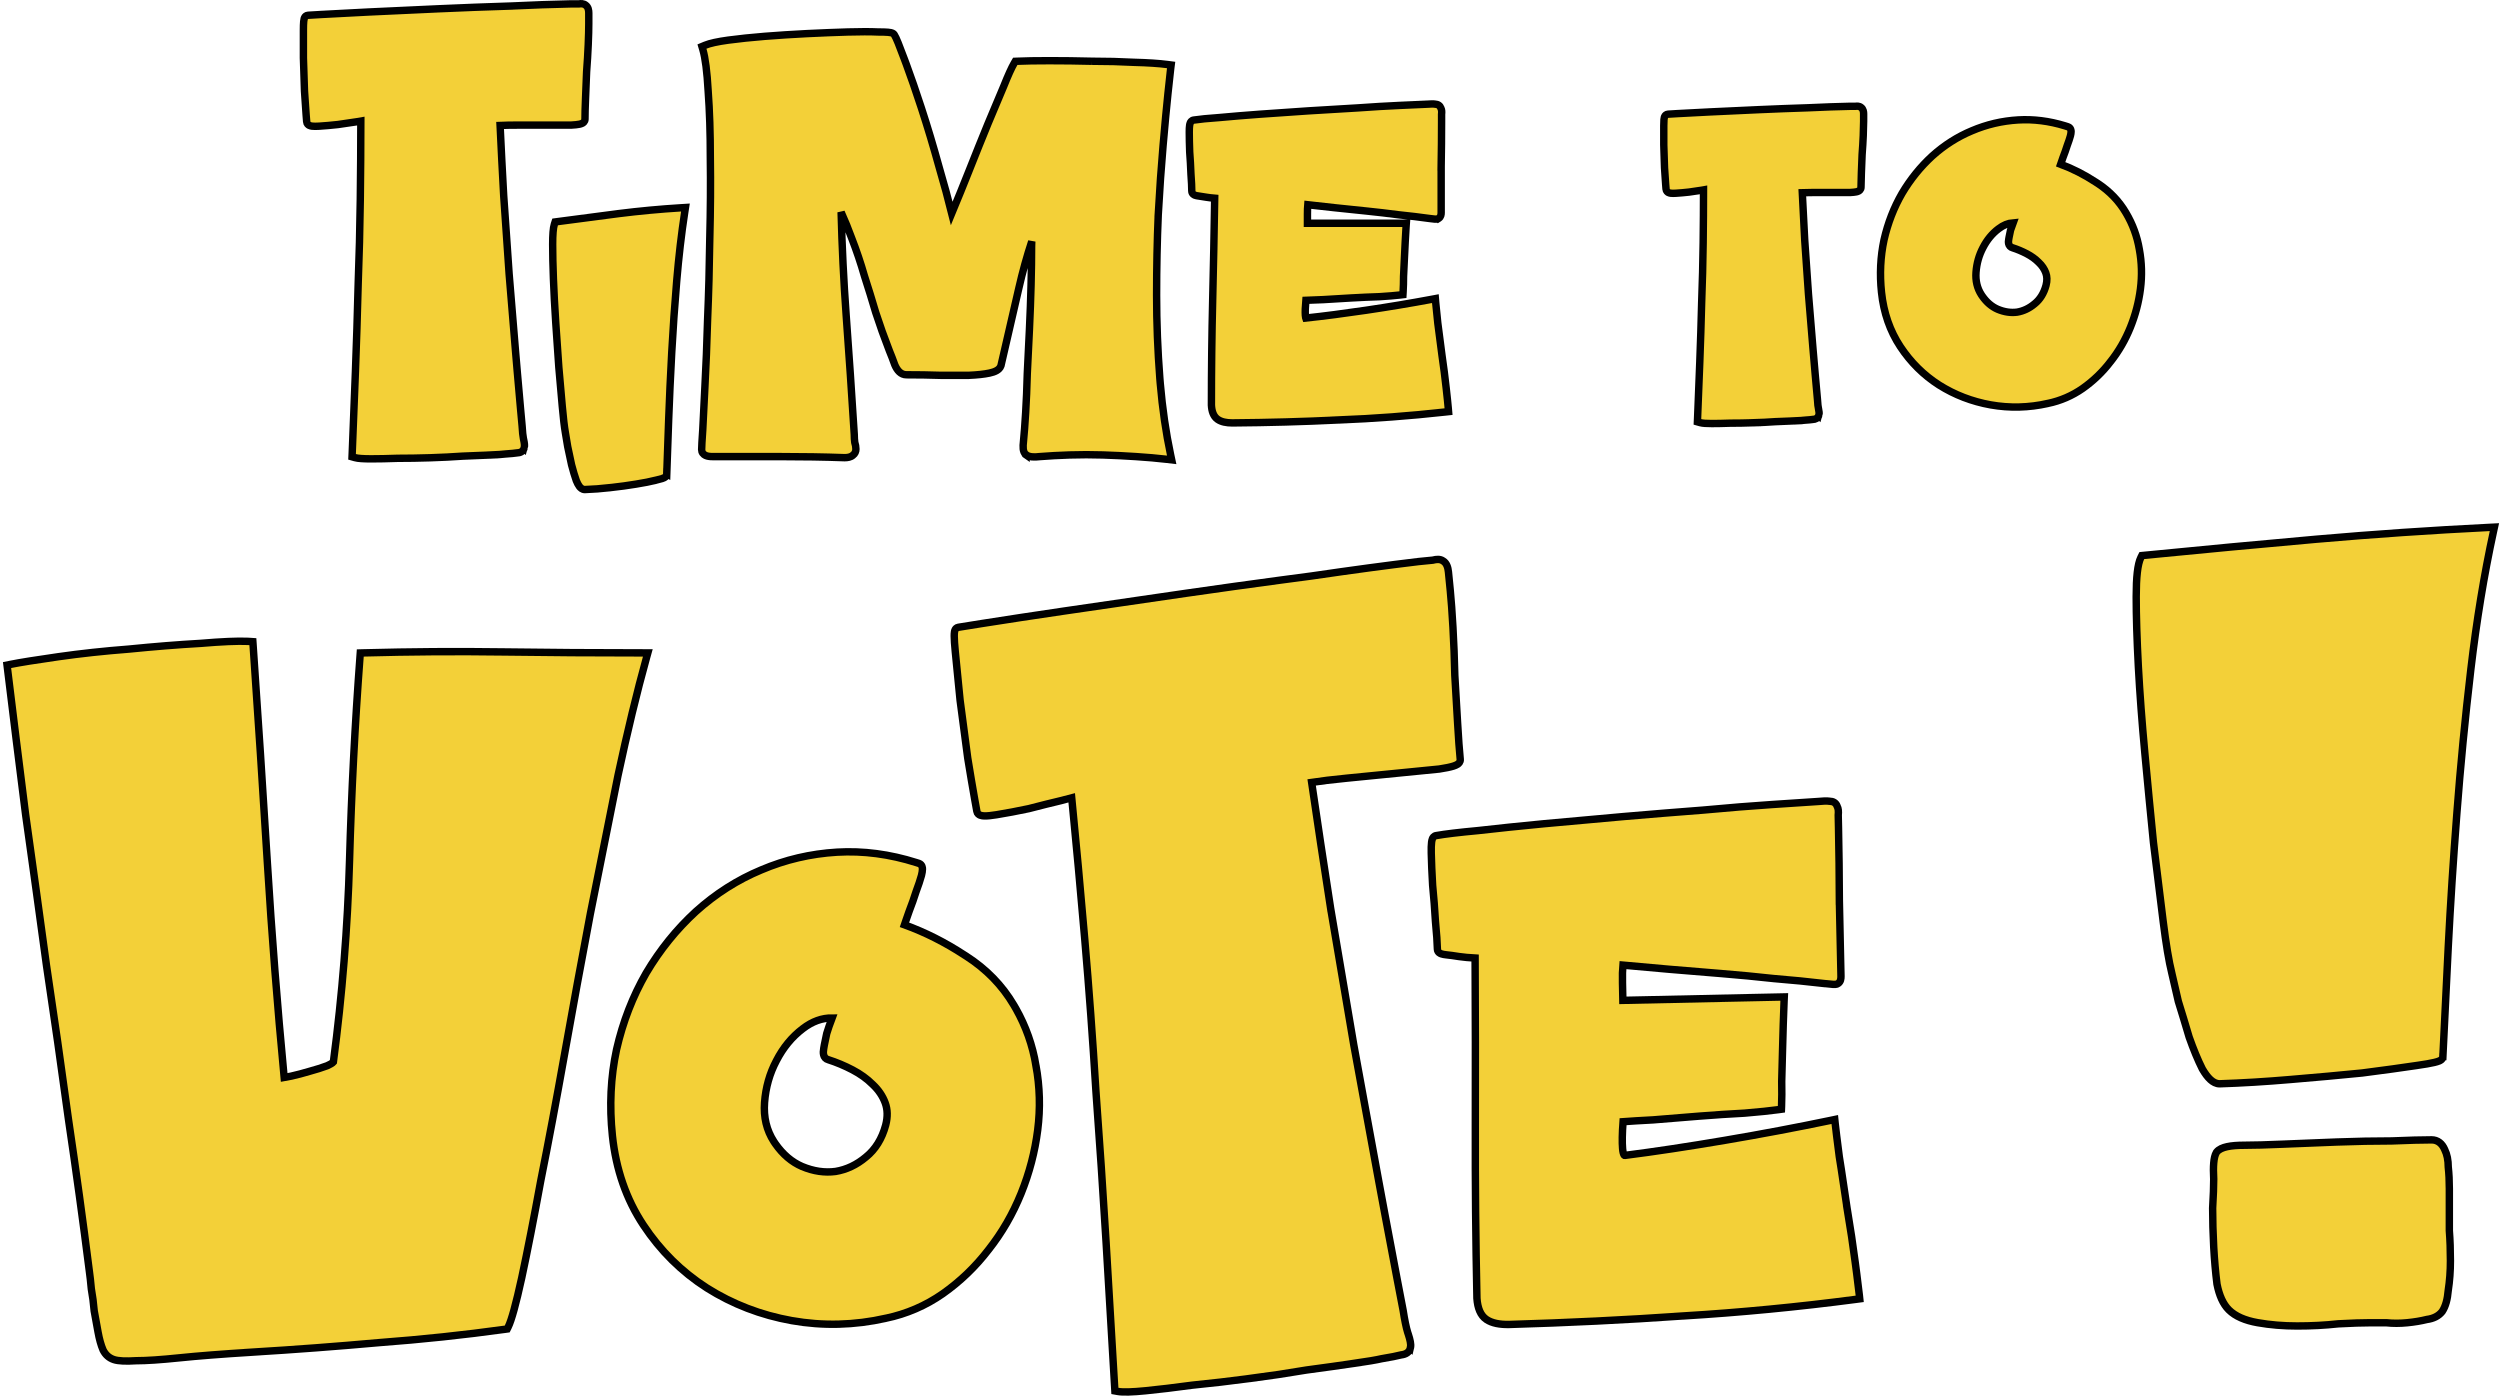 <svg width="673" height="377" viewBox="0 0 673 377" fill="none" xmlns="http://www.w3.org/2000/svg">
<path d="M384.301 28.042C385.154 27.971 385.883 27.957 386.404 28.046C386.687 28.061 387.002 28.128 387.29 28.319C387.586 28.517 387.775 28.791 387.88 29.085C388.018 29.35 388.074 29.631 388.097 29.876C388.122 30.155 388.109 30.458 388.073 30.773V32.863C388.073 36.615 388.035 40.627 387.96 44.9H387.961V57.275C387.961 57.514 387.938 57.785 387.853 58.041C387.775 58.275 387.613 58.578 387.291 58.78C387.264 58.799 387.235 58.813 387.209 58.828C387.2 58.833 387.192 58.839 387.183 58.844L387.182 58.843C387.059 58.907 386.956 58.936 386.916 58.945C386.812 58.97 386.715 58.979 386.646 58.983C386.505 58.992 386.346 58.986 386.19 58.976C385.872 58.954 385.441 58.903 384.91 58.827C382.223 58.454 379.423 58.118 376.509 57.819L376.495 57.818L376.48 57.816C373.64 57.443 370.762 57.106 367.847 56.807C364.921 56.507 362.033 56.207 359.183 55.907C356.692 55.645 354.315 55.38 352.052 55.117C351.993 55.776 351.962 56.604 351.962 57.612V60.1H378.58L378.509 61.166C378.434 62.284 378.36 63.591 378.285 65.087C378.21 66.586 378.135 68.122 378.06 69.696C377.985 71.266 377.91 72.836 377.835 74.405C377.834 75.909 377.798 77.27 377.722 78.486L377.67 79.319L376.841 79.417C375.538 79.57 373.679 79.722 371.273 79.872L371.258 79.873H371.242C368.852 79.948 366.348 80.059 363.731 80.209C361.108 80.359 358.597 80.509 356.199 80.659L356.184 80.66H356.168C354.266 80.72 352.723 80.779 351.537 80.838C351.38 82.577 351.337 83.92 351.397 84.886C351.414 85.147 351.444 85.349 351.479 85.501C351.49 85.547 351.503 85.585 351.514 85.618C356.394 85.097 361.823 84.395 367.803 83.509C373.866 82.611 379.703 81.638 385.314 80.591L386.402 80.388L386.494 81.49C386.568 82.375 386.754 84.198 387.054 86.971C387.428 89.663 387.801 92.54 388.175 95.603C388.626 98.688 389.003 101.624 389.305 104.412L389.671 107.794C389.765 108.699 389.831 109.381 389.869 109.839L389.95 110.81L388.982 110.916C379.437 111.968 369.891 112.682 360.346 113.058L360.347 113.059C350.884 113.509 341.346 113.772 331.733 113.847H331.726C330.14 113.847 328.772 113.575 327.777 112.879C326.649 112.089 326.196 110.685 326.115 109.072L326.113 109.047V109.022C326.113 99.565 326.226 90.144 326.451 80.762C326.669 71.699 326.85 62.567 326.997 53.364C326.156 53.293 325.389 53.201 324.699 53.086L324.692 53.085L324.685 53.084C323.872 52.936 323.179 52.827 322.603 52.755C322.281 52.715 321.962 52.657 321.7 52.559C321.573 52.511 321.39 52.429 321.224 52.283C321.045 52.127 320.826 51.838 320.826 51.425C320.826 50.413 320.754 48.905 320.604 46.887L320.603 46.868L320.602 46.85C320.527 44.838 320.416 42.864 320.267 40.928L320.266 40.907L320.265 40.888C320.189 38.855 320.151 37.079 320.151 35.563C320.151 34.802 320.179 34.179 320.247 33.728C320.279 33.512 320.331 33.264 320.43 33.044C320.491 32.907 320.756 32.376 321.379 32.319C322.851 32.09 325.159 31.863 328.279 31.641C331.506 31.341 335.144 31.041 339.189 30.741H339.19C343.318 30.441 347.67 30.141 352.247 29.841H352.248C356.896 29.541 361.282 29.278 365.406 29.053C369.612 28.752 373.407 28.527 376.792 28.377C380.148 28.228 382.651 28.117 384.301 28.042Z" fill="#F3D038" stroke="black" stroke-width="2"/>
<path d="M229.974 117.101C229.974 117.809 230.017 118.465 230.1 119.073C230.299 119.697 230.411 120.306 230.411 120.893C230.411 121.543 230.156 122.141 229.605 122.544C229.018 123.074 228.168 123.206 227.369 123.206H227.352L227.334 123.205C221.903 123.011 215.983 122.914 209.575 122.914H191.782C191.105 122.914 190.455 122.841 189.94 122.603C189.671 122.478 189.398 122.291 189.193 122.007C188.981 121.714 188.886 121.377 188.886 121.039C188.886 120.315 188.986 118.525 189.18 115.719C189.278 113.279 189.472 109.393 189.763 104.066C190.054 98.729 190.296 92.66 190.49 85.86L190.491 85.846C190.782 78.953 190.976 71.719 191.073 64.144L191.074 64.131C191.268 56.559 191.317 49.377 191.22 42.585V42.571C191.22 35.782 191.025 29.779 190.639 24.559L190.638 24.55V24.541C190.347 19.299 189.864 15.605 189.218 13.389L188.967 12.53L189.793 12.186C191.089 11.646 193.195 11.196 196.021 10.806L196.025 10.805C198.963 10.414 202.238 10.072 205.849 9.779H205.851C209.556 9.486 213.357 9.242 217.256 9.047H217.257C221.248 8.853 224.901 8.706 228.215 8.609C231.522 8.512 234.265 8.512 236.435 8.61C237.55 8.61 238.426 8.633 239.048 8.685C239.356 8.711 239.637 8.746 239.864 8.798C239.975 8.824 240.114 8.862 240.249 8.925C240.336 8.966 240.574 9.085 240.744 9.346C241.005 9.737 241.358 10.517 241.786 11.564C242.229 12.648 242.793 14.116 243.474 15.963L243.993 17.354C245.222 20.677 246.561 24.555 248.01 28.988C249.668 34.06 251.277 39.423 252.837 45.077C254.142 49.531 255.265 53.656 256.209 57.452C257.822 53.569 259.374 49.75 260.86 45.995C262.709 41.325 264.412 37.091 265.97 33.294L265.975 33.283C267.625 29.4 269.032 26.052 270.196 23.239C271.364 20.32 272.311 18.218 273.032 16.981L273.307 16.51L273.851 16.486C276.012 16.388 278.897 16.338 282.501 16.338C286.205 16.338 290.005 16.387 293.902 16.485H293.901C297.892 16.485 301.692 16.582 305.3 16.777C309.001 16.875 311.999 17.07 314.28 17.368L315.267 17.497L315.144 18.484C315.048 19.25 314.805 21.474 314.416 25.173C314.028 28.86 313.591 33.52 313.105 39.157V39.158C312.621 44.683 312.183 50.939 311.795 57.926L311.796 57.927C311.505 64.816 311.358 71.997 311.358 79.471C311.358 86.932 311.649 94.393 312.23 101.854L312.344 103.226C312.933 110.061 313.862 116.464 315.129 122.436L315.418 123.796L314.036 123.636C311.528 123.347 308.774 123.105 305.773 122.912H305.771C302.865 122.718 299.911 122.573 296.908 122.476C293.915 122.38 290.922 122.379 287.93 122.475L287.931 122.476C285.035 122.573 282.384 122.717 279.978 122.909C279.17 123.009 278.454 123.04 277.849 122.982C277.267 122.927 276.674 122.778 276.213 122.42V122.422C276.205 122.417 276.199 122.41 276.191 122.405C276.191 122.404 276.189 122.404 276.188 122.403V122.402C275.659 121.988 275.507 121.319 275.454 120.815C275.395 120.249 275.428 119.551 275.526 118.751C275.719 116.825 275.912 114.263 276.106 111.06C276.3 107.865 276.446 104.376 276.543 100.594V100.582L276.544 100.57C276.738 96.681 276.933 92.696 277.127 88.613C277.321 84.438 277.466 80.459 277.563 76.674C277.661 72.889 277.709 69.445 277.709 66.344V66.329L277.71 66.313C277.724 65.862 277.735 65.425 277.747 65.001C276.419 69.036 275.266 73.204 274.288 77.505L274.287 77.508C272.829 83.828 271.224 90.781 269.474 98.365L269.463 98.412L269.448 98.457C269.243 99.071 268.77 99.492 268.261 99.778C267.749 100.065 267.105 100.275 266.375 100.431C264.936 100.739 263.075 100.937 260.812 101.036L260.791 101.037H253.169L253.151 101.036C250.247 100.939 247.195 100.89 243.996 100.89C242.488 100.89 241.512 99.695 240.89 98.243L240.877 98.214L240.867 98.185C240.386 96.838 239.905 95.59 239.427 94.441L239.423 94.43L239.418 94.418C238.05 90.902 236.829 87.48 235.753 84.155L235.748 84.142L235.744 84.129C234.774 80.832 233.756 77.534 232.689 74.237L232.68 74.204C231.716 70.832 230.56 67.409 229.209 63.936L229.204 63.924L229.2 63.914C228.412 61.732 227.488 59.471 226.43 57.129C226.667 66.423 227.118 75.644 227.783 84.794C228.561 95.397 229.291 106.145 229.972 117.039L229.974 117.07V117.101Z" fill="#F3D038" stroke="black" stroke-width="2"/>
<path d="M184.334 57.089C183.443 62.917 182.722 69.092 182.173 75.613C181.623 82.145 181.176 88.573 180.832 94.897C180.488 101.227 180.213 107.246 180.007 112.954V112.955C179.8 118.6 179.628 123.488 179.49 127.618L179.488 127.617C179.475 128.051 179.208 128.311 179.128 128.383C179.015 128.485 178.896 128.553 178.819 128.594C178.657 128.679 178.461 128.752 178.265 128.817C177.86 128.952 177.284 129.107 176.554 129.281L176.553 129.28C175.14 129.633 173.358 129.982 171.214 130.328L171.213 130.327C169.128 130.674 166.839 130.988 164.348 131.264L164.347 131.263C161.915 131.541 159.617 131.716 157.453 131.786L157.437 131.787H157.421C156.727 131.787 156.252 131.309 155.98 130.955C155.679 130.56 155.407 130.029 155.153 129.412L155.144 129.387L155.135 129.364C154.71 128.16 154.289 126.755 153.871 125.152L153.864 125.128L153.859 125.103C153.516 123.454 153.172 121.838 152.828 120.258L152.823 120.233L152.819 120.21C152.545 118.562 152.338 117.324 152.2 116.498C151.917 114.872 151.639 112.497 151.363 109.391V109.389C151.088 106.223 150.778 102.712 150.434 98.857L150.433 98.848V98.84C150.157 94.982 149.881 90.986 149.605 86.853V86.852C149.33 82.645 149.122 78.745 148.984 75.154C148.846 71.565 148.777 68.453 148.777 65.82C148.777 64.497 148.812 63.384 148.884 62.487C148.954 61.608 149.065 60.872 149.242 60.34L149.438 59.749L150.056 59.665C155.636 58.907 161.148 58.184 166.591 57.495L166.592 57.494C172.121 56.803 177.685 56.285 183.283 55.939L184.521 55.863L184.334 57.089Z" fill="#F3D038" stroke="black" stroke-width="2"/>
<path d="M156.748 1.02C157.046 1.057 157.396 1.162 157.69 1.418C158.373 1.928 158.499 2.813 158.499 3.507V6.424C158.499 7.805 158.45 9.669 158.353 12.008C158.255 14.354 158.108 16.797 157.913 19.336C157.816 21.851 157.72 24.27 157.623 26.593C157.526 28.921 157.479 30.753 157.479 32.094C157.479 32.763 156.95 33.085 156.771 33.18C156.532 33.305 156.252 33.383 155.991 33.438C155.451 33.551 154.696 33.627 153.76 33.676L153.733 33.678H139.56C137.574 33.678 135.931 33.709 134.626 33.769C134.907 39.785 135.23 46.107 135.599 52.734L136.327 63.164C136.57 66.66 136.813 70.181 137.056 73.726L138.806 94.872L139.243 99.993C139.535 103.371 139.827 106.676 140.118 109.907L140.556 114.699L140.558 114.718L140.559 114.736C140.643 116.261 140.763 117.357 140.905 118.062L140.968 118.341L140.971 118.354L140.974 118.367C141.076 118.828 141.146 119.241 141.176 119.595C141.203 119.921 141.206 120.307 141.092 120.65L141.091 120.649C140.967 121.068 140.702 121.417 140.312 121.64C139.965 121.838 139.579 121.902 139.219 121.912C138.579 122.014 137.548 122.111 136.156 122.204C135.406 122.307 133.963 122.404 131.876 122.499L131.877 122.5C129.833 122.597 127.403 122.694 124.588 122.791C121.856 122.986 118.933 123.131 115.817 123.229C112.795 123.326 109.869 123.375 107.04 123.375C104.322 123.472 101.937 123.521 99.888 123.521C97.867 123.521 96.366 123.43 95.529 123.191L94.772 122.976L94.806 122.188C95.097 115.092 95.388 107.703 95.68 100.022C95.971 92.346 96.215 84.62 96.409 76.846V76.833C96.701 69.062 96.895 61.34 96.992 53.667C97.085 46.376 97.131 39.348 97.136 32.584C96.826 32.634 96.444 32.7 95.988 32.785L95.963 32.79L95.936 32.794C94.488 32.987 92.843 33.229 91.001 33.52L90.956 33.525C89.192 33.721 87.523 33.868 85.949 33.967C85.158 34.016 84.498 34.022 84.013 33.961C83.781 33.932 83.501 33.879 83.252 33.754C83.013 33.635 82.594 33.33 82.557 32.761L82.41 30.931C82.264 29.029 82.118 26.909 81.972 24.572L81.97 24.541C81.873 21.431 81.776 18.466 81.679 15.648L81.678 15.63V8.175C81.678 7.147 81.702 6.342 81.755 5.782C81.781 5.511 81.818 5.246 81.88 5.028C81.909 4.926 81.964 4.763 82.069 4.604C82.161 4.467 82.428 4.14 82.907 4.113L86.549 3.895C90.327 3.676 94.514 3.456 99.111 3.237H99.112C105.336 2.946 111.656 2.654 118.074 2.362H118.075C124.589 2.071 130.957 1.828 137.18 1.634V1.633C143.409 1.341 148.911 1.146 153.687 1.049H155.826C156.139 1.002 156.452 0.983 156.748 1.02Z" fill="#F3D038" stroke="black" stroke-width="2"/>
<path d="M543.282 32.285C547.429 32.041 551.623 32.57 555.858 33.862L556.705 34.13L556.71 34.131C557.11 34.265 557.328 34.57 557.429 34.821C557.52 35.048 557.535 35.273 557.535 35.435C557.535 35.765 557.463 36.152 557.363 36.552L557.361 36.563L557.358 36.573C557.16 37.298 556.868 38.169 556.49 39.179C556.171 40.199 555.791 41.276 555.35 42.412C555.116 43.073 554.908 43.674 554.724 44.213C557.939 45.407 561.068 46.999 564.11 48.987L564.753 49.399C567.919 51.495 570.437 54.118 572.291 57.268C574.117 60.333 575.326 63.63 575.915 67.151C576.565 70.659 576.662 74.199 576.208 77.769C575.756 81.323 574.85 84.781 573.494 88.138C572.137 91.499 570.357 94.572 568.157 97.357L568.158 97.358C566.016 100.149 563.516 102.552 560.658 104.565L560.654 104.568C557.831 106.537 554.712 107.883 551.304 108.604L551.303 108.603C546.136 109.764 540.994 109.894 535.884 108.989H535.881C530.84 108.084 526.21 106.304 521.999 103.648L521.993 103.644C517.837 100.982 514.364 97.54 511.578 93.328C508.77 89.083 507.082 84.197 506.499 78.694V78.693C505.984 73.803 506.208 69.094 507.178 64.57L507.181 64.556C508.211 60.051 509.822 55.89 512.019 52.079L512.024 52.068C514.28 48.266 516.99 44.911 520.153 42.005L520.161 41.998C523.393 39.09 526.954 36.822 530.842 35.201C534.795 33.516 538.943 32.544 543.281 32.285H543.282ZM541.92 59.974C540.59 60.08 539.286 60.607 537.99 61.6L537.986 61.604C536.286 62.894 534.898 64.571 533.826 66.656L533.82 66.666C532.753 68.683 532.127 70.881 531.947 73.272C531.773 75.594 532.265 77.61 533.395 79.364L533.629 79.71C534.812 81.401 536.195 82.562 537.769 83.247C539.572 84.003 541.311 84.252 543.003 84.03C544.699 83.744 546.266 83.01 547.711 81.795L547.718 81.79L547.726 81.784C549.178 80.611 550.209 78.975 550.793 76.814C551.126 75.53 551.084 74.421 550.726 73.449C550.342 72.409 549.71 71.465 548.805 70.617L548.793 70.606L548.781 70.594C547.915 69.728 546.865 68.966 545.62 68.314C544.354 67.651 543.061 67.108 541.739 66.686C541.499 66.623 541.272 66.497 541.089 66.299C540.894 66.09 540.792 65.848 540.739 65.637C540.641 65.245 540.677 64.814 540.746 64.426L540.85 63.836C540.959 63.241 541.086 62.629 541.231 62.001L541.239 61.966L541.25 61.931C541.471 61.214 541.695 60.562 541.92 59.974Z" fill="#F3D038" stroke="black" stroke-width="2"/>
<path d="M500.206 28.597C500.446 28.627 500.749 28.713 501.012 28.937C501.604 29.385 501.688 30.134 501.688 30.624V32.643C501.688 33.606 501.653 34.901 501.586 36.522C501.518 38.15 501.417 39.845 501.281 41.606C501.214 43.343 501.148 45.015 501.081 46.62C501.014 48.23 500.981 49.493 500.981 50.415C500.981 51.062 500.471 51.364 500.327 51.439C500.125 51.546 499.898 51.606 499.708 51.646C499.31 51.73 498.767 51.783 498.115 51.817L498.089 51.819H488.269C487.048 51.819 486.018 51.837 485.174 51.869C485.365 55.939 485.585 60.211 485.833 64.683L486.842 79.212L488.053 93.85L488.658 100.864C488.86 103.151 489.062 105.388 489.264 107.575L489.266 107.593L489.267 107.611C489.334 108.816 489.431 109.61 489.541 110.05L489.545 110.062L489.548 110.075C489.62 110.401 489.672 110.703 489.694 110.967C489.714 111.203 489.721 111.521 489.621 111.82L489.62 111.819C489.511 112.179 489.279 112.482 488.941 112.675C488.652 112.841 488.339 112.893 488.064 112.903C487.605 112.975 486.883 113.041 485.929 113.105C485.386 113.177 484.382 113.245 482.963 113.309L482.964 113.31C481.549 113.378 479.867 113.445 477.919 113.512C476.025 113.647 473.999 113.748 471.841 113.815L471.842 113.816C469.747 113.884 467.719 113.917 465.758 113.917C463.877 113.984 462.225 114.018 460.804 114.018C459.411 114.018 458.328 113.957 457.701 113.778L456.944 113.562L456.978 112.775C457.179 107.862 457.381 102.747 457.583 97.43C457.785 92.117 457.952 86.769 458.087 81.388L458.088 81.377C458.29 76 458.424 70.656 458.491 65.346C458.553 60.431 458.585 55.688 458.59 51.119C458.46 51.142 458.316 51.167 458.16 51.196L458.135 51.201L458.108 51.204C457.108 51.337 455.972 51.505 454.699 51.706L454.677 51.71L454.653 51.712C453.428 51.848 452.268 51.951 451.173 52.019C450.62 52.054 450.14 52.059 449.774 52.013C449.603 51.992 449.368 51.949 449.148 51.84C448.939 51.735 448.536 51.448 448.498 50.902L448.396 49.633C448.295 48.315 448.194 46.845 448.093 45.226L448.092 45.212L448.091 45.196C448.024 43.043 447.957 40.991 447.89 39.04L447.889 39.022V33.855C447.889 33.142 447.905 32.573 447.943 32.171C447.962 31.978 447.99 31.771 448.041 31.593C448.065 31.51 448.112 31.362 448.211 31.214C448.296 31.085 448.557 30.764 449.028 30.737L451.551 30.585C454.168 30.433 457.068 30.282 460.251 30.131H460.252C464.561 29.929 468.937 29.726 473.38 29.524H473.381C477.89 29.322 482.298 29.155 486.605 29.02C490.92 28.818 494.733 28.683 498.042 28.615L498.053 28.614H499.51C499.736 28.582 499.973 28.568 500.206 28.597Z" fill="#F3D038" stroke="black" stroke-width="2"/>
<path d="M654.597 306.85C655.386 306.85 656.112 307.086 656.731 307.568C657.326 308.03 657.771 308.679 658.104 309.441C658.762 310.762 659.066 312.353 659.072 314.169C659.266 315.937 659.363 317.888 659.363 320.021V331.286C659.557 333.815 659.653 336.532 659.653 339.436C659.653 342.178 659.458 344.827 659.066 347.382C658.865 349.751 658.362 351.674 657.457 353.031L657.433 353.067L657.406 353.1C656.443 354.304 655.039 354.972 653.333 355.197C651.746 355.59 649.978 355.884 648.031 356.079C646.059 356.276 644.173 356.279 642.376 356.084H638.079C635.983 356.084 633.112 356.18 629.457 356.372C625.951 356.76 622.257 356.953 618.375 356.953C614.652 356.953 611.115 356.66 607.769 356.069C604.382 355.471 601.74 354.352 599.991 352.603C598.442 351.054 597.419 348.711 596.82 345.717L596.812 345.681L596.809 345.645C596.419 342.529 596.127 339.222 595.933 335.724V335.721C595.739 332.035 595.642 328.54 595.642 325.237V325.208L595.644 325.178C595.835 321.92 595.93 319.344 595.931 317.444C595.834 315.692 595.833 314.223 595.935 313.052C596.034 311.91 596.241 310.921 596.653 310.234L596.688 310.176L596.729 310.124C597.338 309.363 598.374 308.938 599.544 308.684C600.754 308.421 602.307 308.299 604.176 308.299C606.666 308.299 610.127 308.203 614.564 308.01H614.565C619.203 307.817 624.034 307.623 629.058 307.43H629.06C634.279 307.237 639.212 307.14 643.856 307.14C648.486 306.948 652.069 306.85 654.597 306.85ZM671.222 143.18C668.718 154.737 666.694 167.068 665.152 180.176C663.608 193.3 662.354 206.23 661.389 218.965V218.966C660.423 231.515 659.651 243.484 659.072 254.873C658.493 266.269 658.01 276.12 657.624 284.425L657.621 284.424C657.602 284.903 657.296 285.195 657.159 285.305C656.992 285.441 656.8 285.537 656.639 285.606C656.305 285.749 655.858 285.879 655.335 286.004C654.275 286.256 652.716 286.527 650.681 286.818L650.68 286.817C646.808 287.398 641.877 288.075 635.889 288.847L635.875 288.849L635.86 288.851C630.059 289.431 623.679 290.011 616.721 290.59C609.944 291.171 603.551 291.56 597.543 291.754H597.511C596.583 291.754 595.748 291.289 595.021 290.619C594.291 289.945 593.581 288.982 592.88 287.78L592.863 287.753L592.85 287.723C591.667 285.358 590.492 282.516 589.323 279.206L589.314 279.18L589.307 279.155C588.342 275.876 587.378 272.694 586.414 269.609L586.403 269.575L586.396 269.54C585.623 266.254 585.041 263.738 584.653 261.993V261.992C583.868 258.841 583.091 254.165 582.319 247.991V247.987C581.547 241.613 580.678 234.564 579.712 226.837L579.71 226.825L579.709 226.813C578.936 219.083 578.163 211.064 577.39 202.754C576.616 194.437 576.036 186.696 575.648 179.534V179.533C575.262 172.181 575.067 165.884 575.067 160.645C575.067 158.017 575.164 155.826 575.363 154.084C575.559 152.367 575.864 150.991 576.332 150.055L576.579 149.561L577.128 149.507C592.779 147.962 608.237 146.512 623.502 145.16H623.503C638.97 143.806 654.535 142.743 670.195 141.969L671.498 141.905L671.222 143.18Z" fill="#F3D038" stroke="black" stroke-width="2"/>
<path d="M489.315 215.767C490.7 215.623 491.813 215.586 492.574 215.7C492.978 215.703 493.404 215.782 493.782 216.023C494.157 216.262 494.403 216.605 494.539 216.989C494.732 217.326 494.824 217.709 494.865 218.076C494.911 218.486 494.901 218.95 494.852 219.453L494.926 222.901C495.056 229.03 495.133 235.587 495.159 242.574L495.16 242.574L495.589 262.796C495.597 263.155 495.57 263.521 495.468 263.85C495.374 264.152 495.186 264.506 494.824 264.742C494.65 264.87 494.48 264.918 494.415 264.935C494.296 264.966 494.179 264.979 494.085 264.987C493.893 265.002 493.665 265 493.419 264.989C492.921 264.966 492.231 264.9 491.363 264.795L491.363 264.794C486.952 264.277 482.358 263.825 477.58 263.437L477.566 263.437L477.552 263.435C472.892 262.922 468.171 262.472 463.39 262.084C458.599 261.695 453.869 261.305 449.201 260.913C444.889 260.552 440.785 260.184 436.89 259.813C436.774 261.015 436.732 262.604 436.774 264.596L436.874 269.295L480.327 268.372L480.279 269.44C480.195 271.274 480.119 273.415 480.049 275.865C479.978 278.318 479.909 280.833 479.841 283.408C479.807 284.696 479.773 285.985 479.739 287.273C479.705 288.555 479.671 289.838 479.637 291.12C479.689 293.575 479.675 295.793 479.594 297.773L479.559 298.607L478.732 298.722C476.626 299.016 473.608 299.326 469.686 299.655L469.655 299.658C465.745 299.863 461.652 300.133 457.376 300.468C453.093 300.804 448.994 301.137 445.079 301.465L445.064 301.466L445.049 301.468C441.641 301.647 438.935 301.812 436.928 301.96C436.696 305.088 436.657 307.502 436.801 309.224C436.879 310.156 437.047 310.677 437.202 310.924C437.258 311.013 437.295 311.039 437.303 311.043C437.311 311.045 437.333 311.047 437.373 311.041L437.382 311.04L437.391 311.039C445.445 310.011 454.414 308.658 464.299 306.978C474.183 305.299 483.696 303.504 492.838 301.595L493.921 301.369L494.037 302.471C494.189 303.921 494.556 306.895 495.141 311.404L495.672 314.766C496.205 318.184 496.742 321.775 497.282 325.537L497.281 325.537C498.123 330.547 498.839 335.317 499.426 339.847L499.824 342.874C500.181 345.629 500.419 347.566 500.536 348.679L500.637 349.647L499.672 349.775C484.124 351.824 468.563 353.319 452.99 354.264L452.991 354.265C437.552 355.329 421.983 356.089 406.286 356.545L406.278 356.545C403.741 356.599 401.651 356.205 400.159 355.207C398.531 354.118 397.772 352.088 397.589 349.527L397.588 349.502L397.587 349.477C397.259 334.028 397.116 318.635 397.158 303.3C397.2 288.286 397.179 273.155 397.098 257.907C395.499 257.82 394.062 257.69 392.792 257.506L392.785 257.504L392.777 257.503C391.436 257.288 390.287 257.132 389.328 257.033C388.814 256.98 388.351 256.902 387.992 256.775C387.815 256.713 387.595 256.617 387.402 256.455C387.195 256.282 386.958 255.976 386.949 255.539C386.913 253.862 386.74 251.381 386.425 248.084L386.422 248.047C386.23 244.753 385.978 241.523 385.667 238.356L385.665 238.335L385.664 238.316C385.471 235.001 385.347 232.11 385.295 229.643C385.269 228.406 385.294 227.424 385.383 226.733C385.426 226.398 385.492 226.059 385.611 225.777C385.694 225.582 385.976 225.016 386.63 224.942C388.998 224.518 392.751 224.071 397.866 223.596C403.127 222.994 409.06 222.378 415.664 221.747L415.665 221.747C422.398 221.114 429.498 220.472 436.965 219.823L436.966 219.823C444.552 219.172 451.711 218.589 458.443 218.078C465.301 217.442 471.49 216.943 477.01 216.58C482.52 216.218 486.622 215.947 489.315 215.767Z" fill="#F3D038" stroke="black" stroke-width="2"/>
<path d="M385.681 150.797C386.203 150.662 386.698 150.583 387.15 150.594C387.595 150.606 388.071 150.71 388.474 151.004C389.444 151.574 389.8 152.769 389.919 153.972L390.426 159.102C390.665 161.516 390.902 164.789 391.137 168.916C391.373 173.049 391.539 177.362 391.638 181.852C391.905 186.302 392.157 190.582 392.391 194.692C392.626 198.807 392.861 202.049 393.096 204.423C393.167 205.145 392.634 205.572 392.381 205.739C392.073 205.942 391.674 206.102 391.247 206.237C390.376 206.512 389.108 206.77 387.479 207.018L387.453 207.022L362.548 209.486C358.654 209.871 355.503 210.248 353.09 210.619C354.662 221.384 356.37 232.705 358.215 244.582L358.216 244.582C360.271 256.634 362.343 268.857 364.432 281.251L367.816 299.759C368.942 305.906 370.067 312.032 371.189 318.137L372.849 327.068C373.95 332.958 375.038 338.72 376.113 344.353L377.715 352.708L377.719 352.726L377.722 352.744C378.137 355.416 378.546 357.371 378.938 358.648L379.105 359.153L379.113 359.178C379.368 359.953 379.553 360.632 379.658 361.202C379.752 361.716 379.798 362.236 379.712 362.688C379.711 362.7 379.707 362.713 379.705 362.725C379.703 362.738 379.702 362.751 379.699 362.764L379.698 362.763C379.594 363.343 379.292 363.836 378.803 364.184C378.348 364.507 377.791 364.664 377.214 364.731C376.146 365.013 374.359 365.36 371.887 365.773C370.637 366.075 368.142 366.494 364.451 367.029L364.452 367.03C360.877 367.557 356.62 368.15 351.683 368.811C346.919 369.628 341.808 370.392 336.349 371.105L336.35 371.106C331.058 371.802 325.927 372.396 320.958 372.887C316.192 373.531 312.009 374.032 308.41 374.388C304.84 374.741 302.291 374.827 300.901 374.574L300.127 374.434L300.081 373.648C299.36 361.116 298.587 348.07 297.763 334.512C296.94 320.957 296.024 307.324 295.013 293.615L295.012 293.602C294.172 279.88 293.17 266.26 292.005 252.743C290.871 239.582 289.704 226.915 288.504 214.743C287.859 214.893 286.905 215.151 285.629 215.524L285.603 215.531L285.577 215.537C283.056 216.13 280.199 216.843 277.007 217.676L276.985 217.682L276.962 217.687C273.904 218.337 271.006 218.884 268.269 219.328C266.896 219.551 265.795 219.666 265.006 219.645C264.622 219.635 264.225 219.593 263.887 219.463C263.562 219.339 263.07 219.034 262.971 218.415L262.397 215.227C261.809 211.912 261.184 208.213 260.521 204.131L260.519 204.117L260.516 204.101C259.804 198.647 259.118 193.45 258.456 188.509L258.454 188.491L257.158 175.393C256.98 173.591 256.886 172.201 256.882 171.246C256.881 170.777 256.899 170.361 256.958 170.038C256.986 169.884 257.035 169.678 257.139 169.484C257.23 169.312 257.48 168.947 257.973 168.871L264.335 167.852C270.938 166.81 278.262 165.697 286.307 164.513C297.2 162.917 308.265 161.304 319.5 159.675L319.501 159.675C328.059 158.44 336.477 157.267 344.756 156.157L352.989 155.067C363.882 153.471 373.513 152.173 381.881 151.172L385.681 150.797Z" fill="#F3D038" stroke="black" stroke-width="2"/>
<path d="M225.347 229.402C232.378 228.989 239.498 229.929 246.702 232.211L247.4 232.435L247.404 232.437C247.836 232.581 248.077 232.911 248.193 233.201C248.3 233.467 248.323 233.746 248.323 233.975C248.323 234.441 248.22 235.021 248.058 235.671L248.056 235.681L248.053 235.691C247.728 236.881 247.246 238.321 246.614 240.008C246.088 241.688 245.461 243.468 244.731 245.346L243.869 247.813C243.732 248.212 243.603 248.594 243.48 248.956C248.988 250.945 254.347 253.643 259.558 257.048L260.087 257.382C265.515 260.866 269.801 265.268 272.929 270.583L273.479 271.53C276.169 276.29 277.967 281.382 278.87 286.8H278.869C279.933 292.553 280.092 298.359 279.347 304.216C278.602 310.063 277.114 315.751 274.883 321.276C272.648 326.809 269.72 331.868 266.099 336.448C262.583 341.027 258.479 344.969 253.791 348.272L253.788 348.274C249.173 351.494 244.072 353.695 238.496 354.875L238.495 354.874C229.993 356.785 221.537 356.999 213.133 355.51H213.131C204.838 354.021 197.226 351.095 190.306 346.729L190.3 346.725C183.476 342.354 177.772 336.702 173.193 329.78C168.593 322.825 165.82 314.813 164.862 305.766V305.765C164.014 297.707 164.385 289.954 165.979 282.512L165.982 282.499C167.679 275.075 170.333 268.225 173.946 261.954L173.953 261.942C177.667 255.681 182.128 250.157 187.335 245.376L187.342 245.369C192.66 240.583 198.517 236.855 204.909 234.191C211.403 231.424 218.217 229.828 225.346 229.402H225.347ZM224.01 274.046C221.303 274.015 218.68 274.949 216.115 276.916L216.111 276.919C213.202 279.126 210.834 281.991 209.012 285.535L209.006 285.546C207.188 288.98 206.125 292.722 205.82 296.78C205.521 300.77 206.367 304.265 208.33 307.311L208.73 307.903C210.756 310.798 213.147 312.816 215.894 314.009C218.99 315.307 222.001 315.744 224.943 315.354C227.89 314.86 230.602 313.583 233.09 311.494L233.097 311.488L233.104 311.482C235.64 309.434 237.423 306.589 238.424 302.886C239.007 300.642 238.944 298.658 238.294 296.893C237.619 295.061 236.507 293.409 234.935 291.935L234.923 291.925L234.911 291.913C233.419 290.421 231.618 289.117 229.498 288.007C227.355 286.884 225.163 285.967 222.923 285.253C222.634 285.179 222.365 285.029 222.148 284.796C221.92 284.549 221.793 284.259 221.725 283.985C221.595 283.467 221.637 282.859 221.748 282.243L221.918 281.274C222.098 280.296 222.307 279.29 222.546 278.255L222.554 278.22L222.564 278.185C222.986 276.816 223.41 275.595 223.837 274.523C223.899 274.351 223.957 274.192 224.01 274.046Z" fill="#F3D038" stroke="black" stroke-width="2"/>
<path d="M53.985 173.194C59.748 172.714 63.995 172.527 66.683 172.651L67.2 172.68L68.07 172.738L68.131 173.609C69.499 193.279 70.782 212.864 71.98 232.363C73.156 251.515 74.662 270.751 76.499 290.069C76.982 289.991 77.63 289.865 78.46 289.681C79.972 289.345 81.574 288.923 83.264 288.416L83.276 288.412L83.288 288.41C85.134 287.906 86.718 287.405 88.043 286.91C88.77 286.585 89.255 286.307 89.543 286.083C89.658 285.994 89.716 285.931 89.744 285.898C92.133 267.807 93.584 249.716 94.096 231.626C94.609 213.312 95.551 194.997 96.92 176.682L96.987 175.781L97.891 175.756C110.559 175.414 123.057 175.328 135.385 175.499C147.693 175.67 160.259 175.756 173.081 175.756H174.397L174.045 177.024C171.486 186.235 168.926 196.819 166.363 208.776C163.97 220.743 161.491 233.138 158.927 245.959C156.534 258.608 154.226 271.171 152.004 283.649C149.78 296.139 147.641 307.519 145.587 317.788C143.706 328.049 141.994 336.777 140.453 343.969L140.452 343.974C139.681 347.488 138.993 350.35 138.388 352.554C137.789 354.736 137.254 356.338 136.778 357.289L136.543 357.761L136.021 357.833C124.888 359.375 113.584 360.573 102.11 361.429C90.643 362.456 79.261 363.312 67.964 363.996L67.965 363.997C59.762 364.51 53.193 365.022 48.253 365.533C43.301 366.045 39.423 366.305 36.638 366.307C33.927 366.475 31.874 366.41 30.645 366C29.352 365.569 28.382 364.694 27.759 363.447L27.746 363.42L27.734 363.393C27.181 362.103 26.737 360.485 26.387 358.561C26.216 357.62 26.045 356.679 25.874 355.739C25.703 354.798 25.531 353.857 25.36 352.916L25.352 352.87L25.348 352.821C25.179 350.798 24.927 348.863 24.591 347.016L24.583 346.973L24.579 346.928C24.409 345.056 24.24 343.535 24.072 342.362L24.07 342.354L24.069 342.345C22.36 328.842 20.48 315.167 18.429 301.322L18.427 301.309C16.546 287.461 14.581 273.698 12.529 260.021L12.526 260.007V260.006C10.645 246.156 8.765 232.562 6.884 219.224L6.883 219.217L6.882 219.209C5.171 205.697 3.546 192.613 2.007 179.955L1.896 179.036L2.804 178.854C5.399 178.335 9.699 177.648 15.685 176.792C21.691 175.935 28.035 175.248 34.719 174.734C41.566 174.049 47.988 173.537 53.985 173.194Z" fill="#F3D038" stroke="black" stroke-width="2"/>
</svg>
